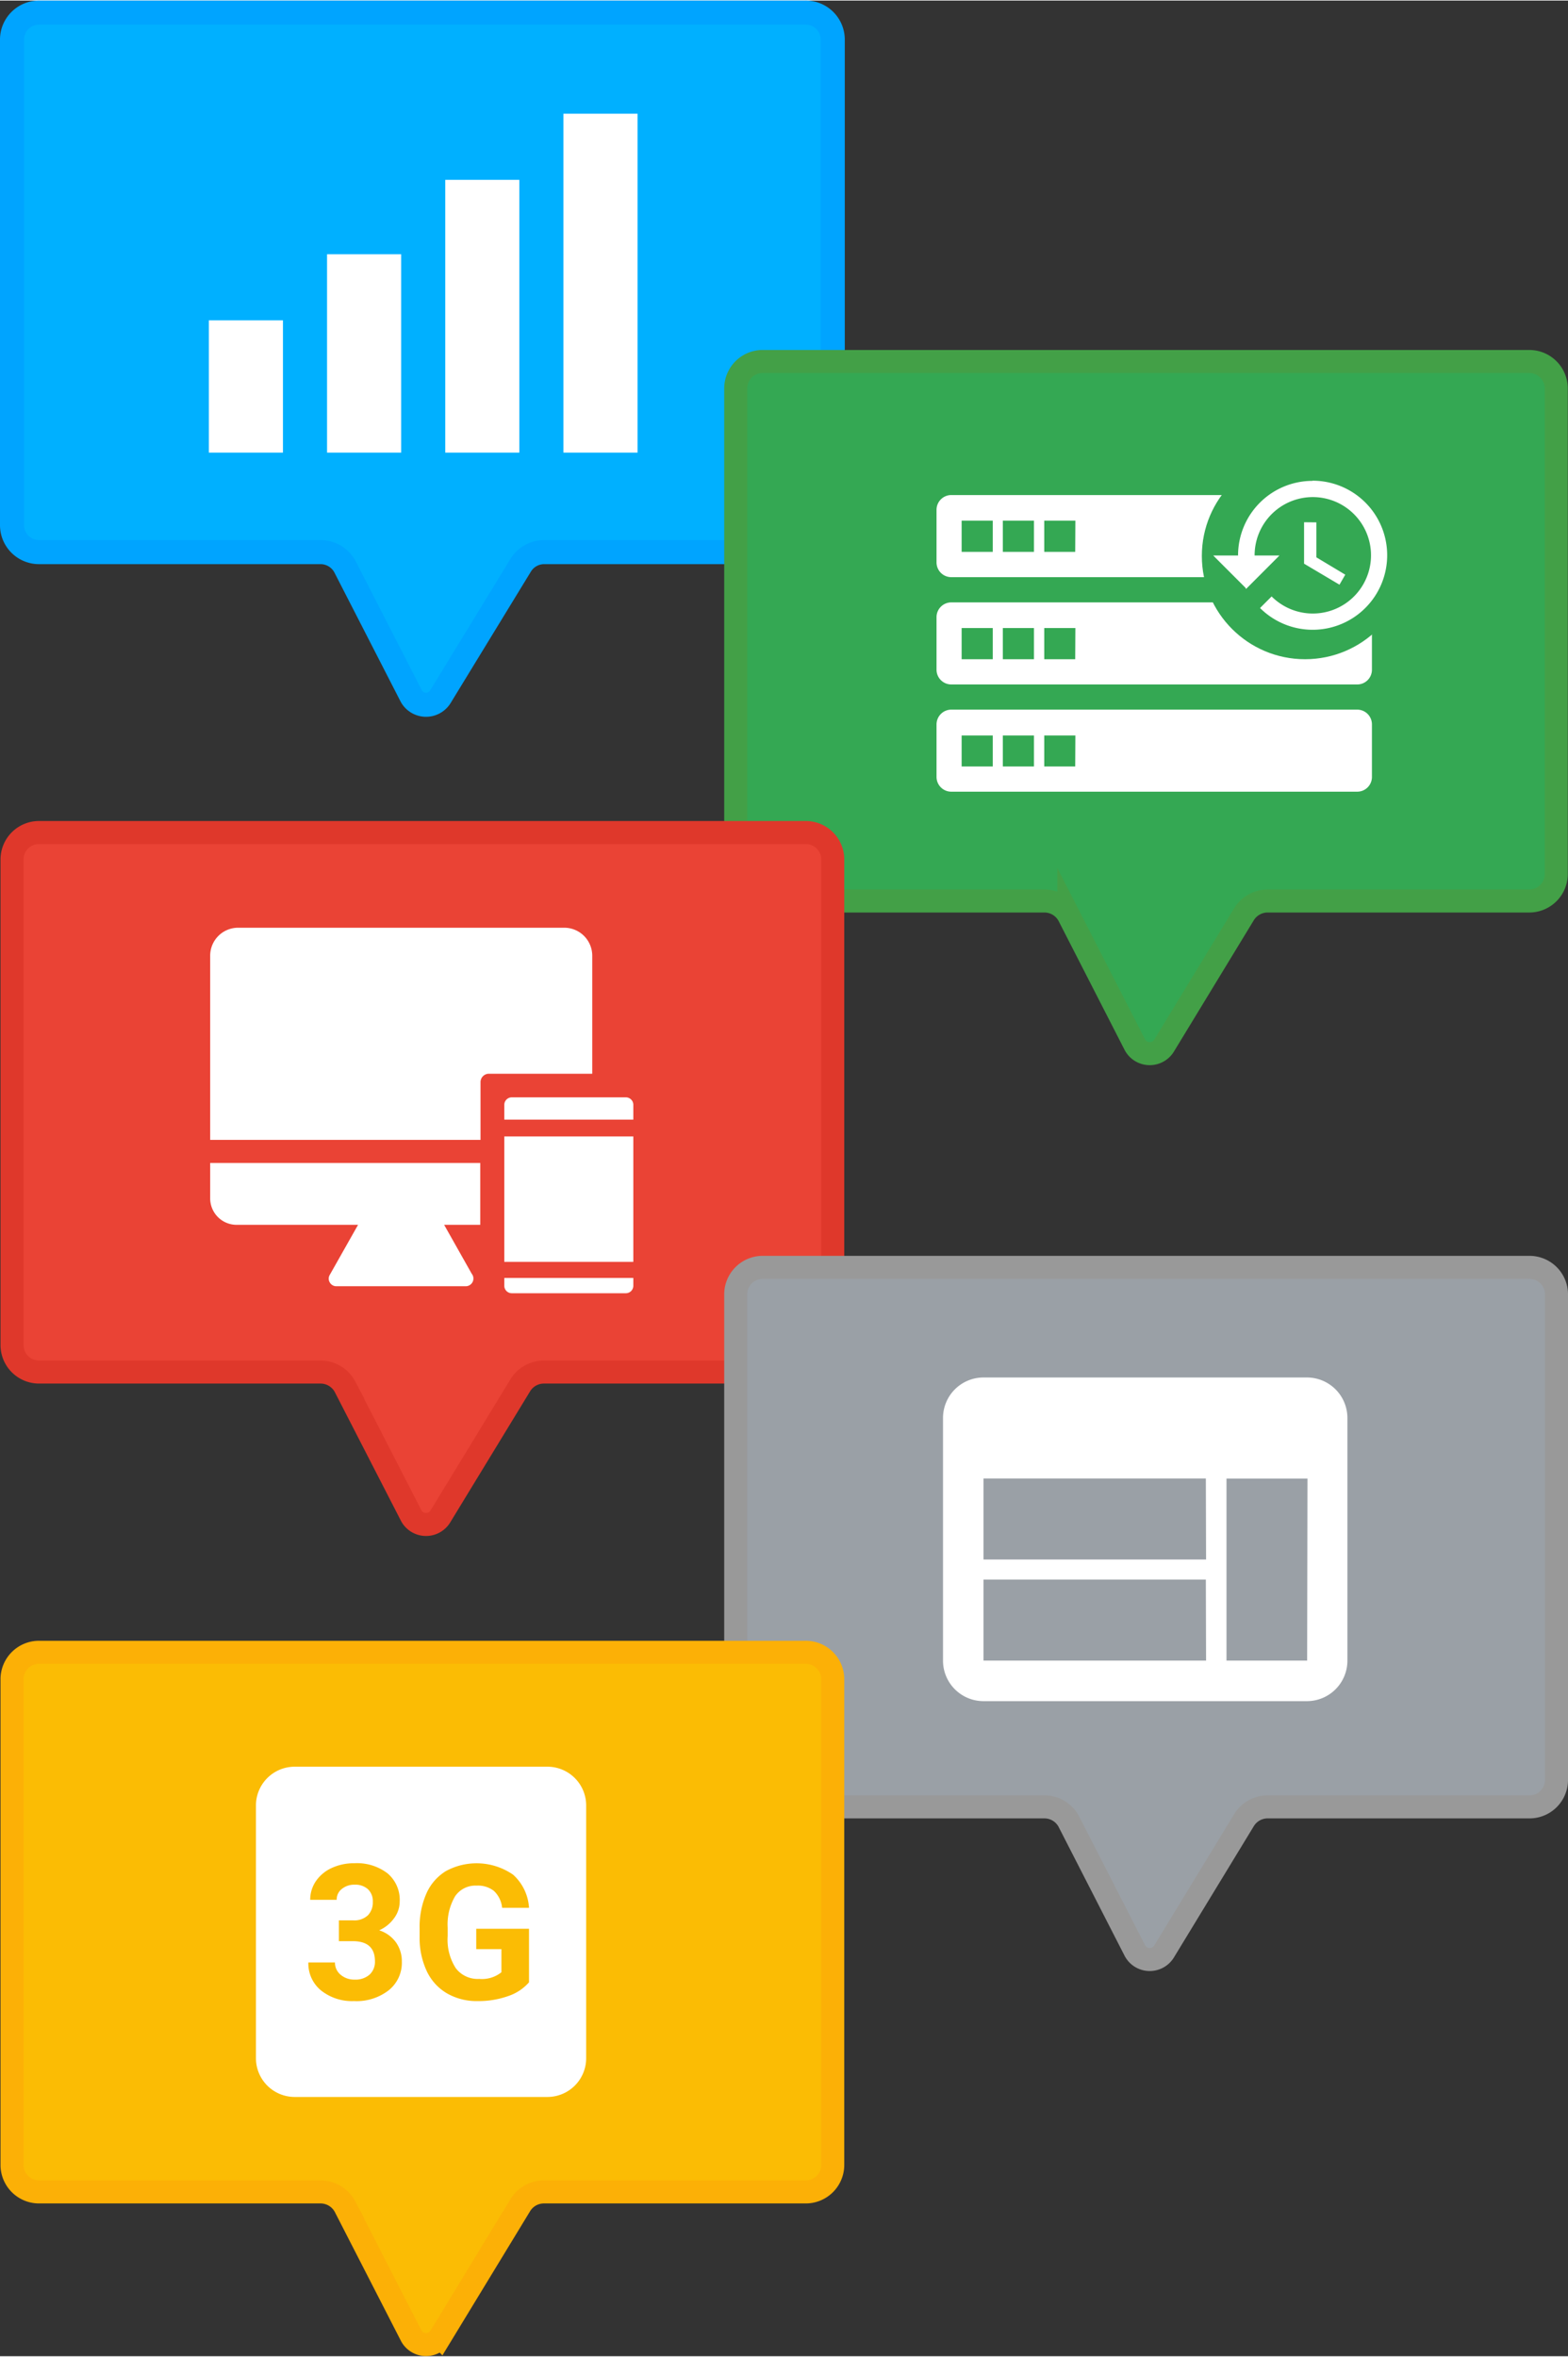 <svg id="Layer_1" data-name="Layer 1" xmlns="http://www.w3.org/2000/svg" width="3.76in" height="542.4" viewBox="0 0 271.03 407.07"><rect x="0" y="0" width="271.03" height="407.07" fill="#333333" stroke="none"/><defs><style>.cls-1{fill:none}.cls-2{fill:#00b0ff;stroke:#00a4ff;stroke-width:4.16px}.cls-2,.cls-4,.cls-6,.cls-7,.cls-8{stroke-miterlimit:10}.cls-3{fill:#fff}.cls-4,.cls-5{fill:#34a853}.cls-4{stroke:#43a047}.cls-4,.cls-6,.cls-7,.cls-8{stroke-width:3.98px}.cls-6{fill:#ea4335;stroke:#df382b}.cls-7{fill:#9aa0a6;stroke:#999}.cls-8{fill:#fbbc04;stroke:#fcb006}</style></defs><title>network-icons</title><path class="cls-1" d="M187.26 120.88h71.3v65.81h-71.3z"/><path class="cls-2" d="M139.19 95.31H94.05A4.77 4.77 0 0 0 90 97.58l-13.91 22.77a2.91 2.91 0 0 1-5-.17L59.64 97.86a4.79 4.79 0 0 0-4.27-2.55H6.83a4.66 4.66 0 0 1-4.75-4.57V6.65a4.67 4.67 0 0 1 4.75-4.57h132.36a4.67 4.67 0 0 1 4.75 4.57v84.09a4.66 4.66 0 0 1-4.75 4.57z"/><path class="cls-3" d="M36.1 55.26h12.81v22.86H36.1zm20.43-11.42h12.81v34.28H56.53zm20.43-12.86h12.81v47.14H76.96zm20.43-11.43h12.81v58.57H97.39z"/><path class="cls-4" d="M264.28 155.6h-45.13a4.8 4.8 0 0 0-4.11 2.26l-13.86 22.78a2.91 2.91 0 0 1-5-.17l-11.43-22.32a4.77 4.77 0 0 0-4.26-2.55h-48.56a4.67 4.67 0 0 1-4.76-4.57V66.94a4.66 4.66 0 0 1 4.76-4.57h132.35a4.66 4.66 0 0 1 4.72 4.57V151a4.67 4.67 0 0 1-4.72 4.6z"/><path class="cls-3" d="M234.6 85.45h-70.18a2.55 2.55 0 0 0-2.54 2.55v9.1a2.55 2.55 0 0 0 2.54 2.54h70.18a2.54 2.54 0 0 0 2.54-2.54V88a2.54 2.54 0 0 0-2.54-2.55zm-63 9.82h-5.38v-5.39h5.38zm7.12 0h-5.38v-5.39h5.38zm7.13 0h-5.35v-5.39h5.38zM234.6 104h-70.18a2.55 2.55 0 0 0-2.54 2.54v9.1a2.55 2.55 0 0 0 2.54 2.54h70.18a2.54 2.54 0 0 0 2.54-2.54v-9.1a2.54 2.54 0 0 0-2.54-2.54zm-63 9.82h-5.38v-5.39h5.38zm7.12 0h-5.38v-5.39h5.38zm7.13 0h-5.35v-5.39h5.38zm48.75 8.71h-70.18a2.56 2.56 0 0 0-2.54 2.54v9.1a2.55 2.55 0 0 0 2.54 2.54h70.18a2.54 2.54 0 0 0 2.54-2.54v-9.1a2.55 2.55 0 0 0-2.54-2.54zm-63 9.82h-5.38V127h5.38zm7.12 0h-5.38V127h5.38zm7.13 0h-5.35V127h5.38z"/><circle class="cls-5" cx="225.58" cy="95.98" r="17.84"/><path class="cls-3" d="M226.83 83A12.87 12.87 0 0 0 214 95.9h-4.29l5.57 5.57.1.21 5.77-5.78h-4.29a10.06 10.06 0 1 1 2.94 7.07l-2 2a12.88 12.88 0 1 0 9.09-22zm-1.42 7.15v7.16l6.12 3.63 1-1.73-5-3v-6.04z"/><path class="cls-6" d="M139.19 237H94.05a4.78 4.78 0 0 0-4.1 2.26L76.09 262a2.91 2.91 0 0 1-5-.17l-11.45-22.28a4.79 4.79 0 0 0-4.27-2.55H6.83a4.67 4.67 0 0 1-4.75-4.57v-84.09a4.66 4.66 0 0 1 4.75-4.57h132.36a4.66 4.66 0 0 1 4.75 4.57v84.09a4.67 4.67 0 0 1-4.75 4.57z"/><path class="cls-3" d="M36.33 200.87V207a4.57 4.57 0 0 0 4.56 4.56h21L57 220.21a1.26 1.26 0 0 0 0 1.3 1.29 1.29 0 0 0 1.13.66h22.4a1.33 1.33 0 0 0 1-2.17l-4.76-8.44h6.24v-10.69zm46.73-11.16v-2.82a1.45 1.45 0 0 1 1.44-1.44h17.87v-20.4a4.84 4.84 0 0 0-4.82-4.83H41.16a4.83 4.83 0 0 0-4.83 4.83v31.83h46.73v-7.17z"/><path class="cls-3" d="M109.47 193.38v-2.56a1.29 1.29 0 0 0-1.29-1.29H88.46a1.29 1.29 0 0 0-1.29 1.29v2.56zm-22.3 2.91h22.3v21.67h-22.3zm0 24.45v1.35a1.29 1.29 0 0 0 1.29 1.29h19.72a1.29 1.29 0 0 0 1.29-1.29v-1.35z"/><path class="cls-7" d="M264.28 312.14h-45.13a4.79 4.79 0 0 0-4.11 2.27l-13.86 22.77a2.91 2.91 0 0 1-5-.17l-11.43-22.32a4.77 4.77 0 0 0-4.26-2.55h-48.56a4.66 4.66 0 0 1-4.76-4.57v-84.09a4.67 4.67 0 0 1 4.76-4.57h132.35a4.67 4.67 0 0 1 4.76 4.57v84.09a4.66 4.66 0 0 1-4.76 4.57z"/><path class="cls-3" d="M225.94 237.94H170a7 7 0 0 0-7 7v41.93a7 7 0 0 0 7 7h55.9a7 7 0 0 0 7-7v-41.94a7 7 0 0 0-6.96-6.99zm-17.47 48.92H170v-14h38.43zm0-17.47H170v-14h38.43zm17.47 17.47H212v-31.45h14z"/><path class="cls-8" d="M139.19 378.68H94.05a4.78 4.78 0 0 0-4.1 2.26l-13.86 22.78a2.91 2.91 0 0 1-5-.17l-11.45-22.32a4.79 4.79 0 0 0-4.27-2.55H6.83a4.67 4.67 0 0 1-4.75-4.57V290a4.66 4.66 0 0 1 4.75-4.57h132.36a4.66 4.66 0 0 1 4.75 4.57v84.09a4.67 4.67 0 0 1-4.75 4.59z"/><path class="cls-3" d="M94.64 305.2H50.92a6.7 6.7 0 0 0-6.68 6.67v43.73a6.7 6.7 0 0 0 6.68 6.67h43.72a6.7 6.7 0 0 0 6.68-6.67v-43.73a6.7 6.7 0 0 0-6.68-6.67zm-27.46 38.64a9.06 9.06 0 0 1-6 1.86 8.59 8.59 0 0 1-5.68-1.83 6 6 0 0 1-2.2-4.84h4.6a2.7 2.7 0 0 0 1 2.14 3.61 3.61 0 0 0 2.41.82 3.66 3.66 0 0 0 2.57-.86 3 3 0 0 0 .93-2.3q0-3.48-3.82-3.48h-2.41v-3.6H61a3.45 3.45 0 0 0 2.59-.87 3.18 3.18 0 0 0 .85-2.33 2.83 2.83 0 0 0-.84-2.18 3.24 3.24 0 0 0-2.3-.78 3.35 3.35 0 0 0-2.21.73 2.29 2.29 0 0 0-.89 1.88h-4.58a5.66 5.66 0 0 1 1-3.25 6.68 6.68 0 0 1 2.74-2.26 9.17 9.17 0 0 1 3.88-.81 8.68 8.68 0 0 1 5.76 1.76 6 6 0 0 1 2.09 4.85 4.86 4.86 0 0 1-1 2.93 6.28 6.28 0 0 1-2.55 2.05 5.72 5.72 0 0 1 2.92 2.11 5.64 5.64 0 0 1 1 3.31 6.08 6.08 0 0 1-2.28 4.95zM78.77 340a4.73 4.73 0 0 0 4.06 1.87 5.34 5.34 0 0 0 3.84-1.15v-4h-4.35v-3.52h9.12v9.26a8.28 8.28 0 0 1-3.64 2.39 15.26 15.26 0 0 1-5.23.85 10.28 10.28 0 0 1-5.27-1.31 8.77 8.77 0 0 1-3.51-3.81 13.47 13.47 0 0 1-1.26-5.88v-1.58a14.29 14.29 0 0 1 1.17-6 8.61 8.61 0 0 1 3.37-3.88 11.1 11.1 0 0 1 11.62.62 8.37 8.37 0 0 1 2.75 5.72h-4.65a4.62 4.62 0 0 0-1.41-2.91 4.45 4.45 0 0 0-3-.92 4.24 4.24 0 0 0-3.71 1.83 9.59 9.59 0 0 0-1.29 5.42v1.48a9.1 9.1 0 0 0 1.39 5.52z"/></svg>